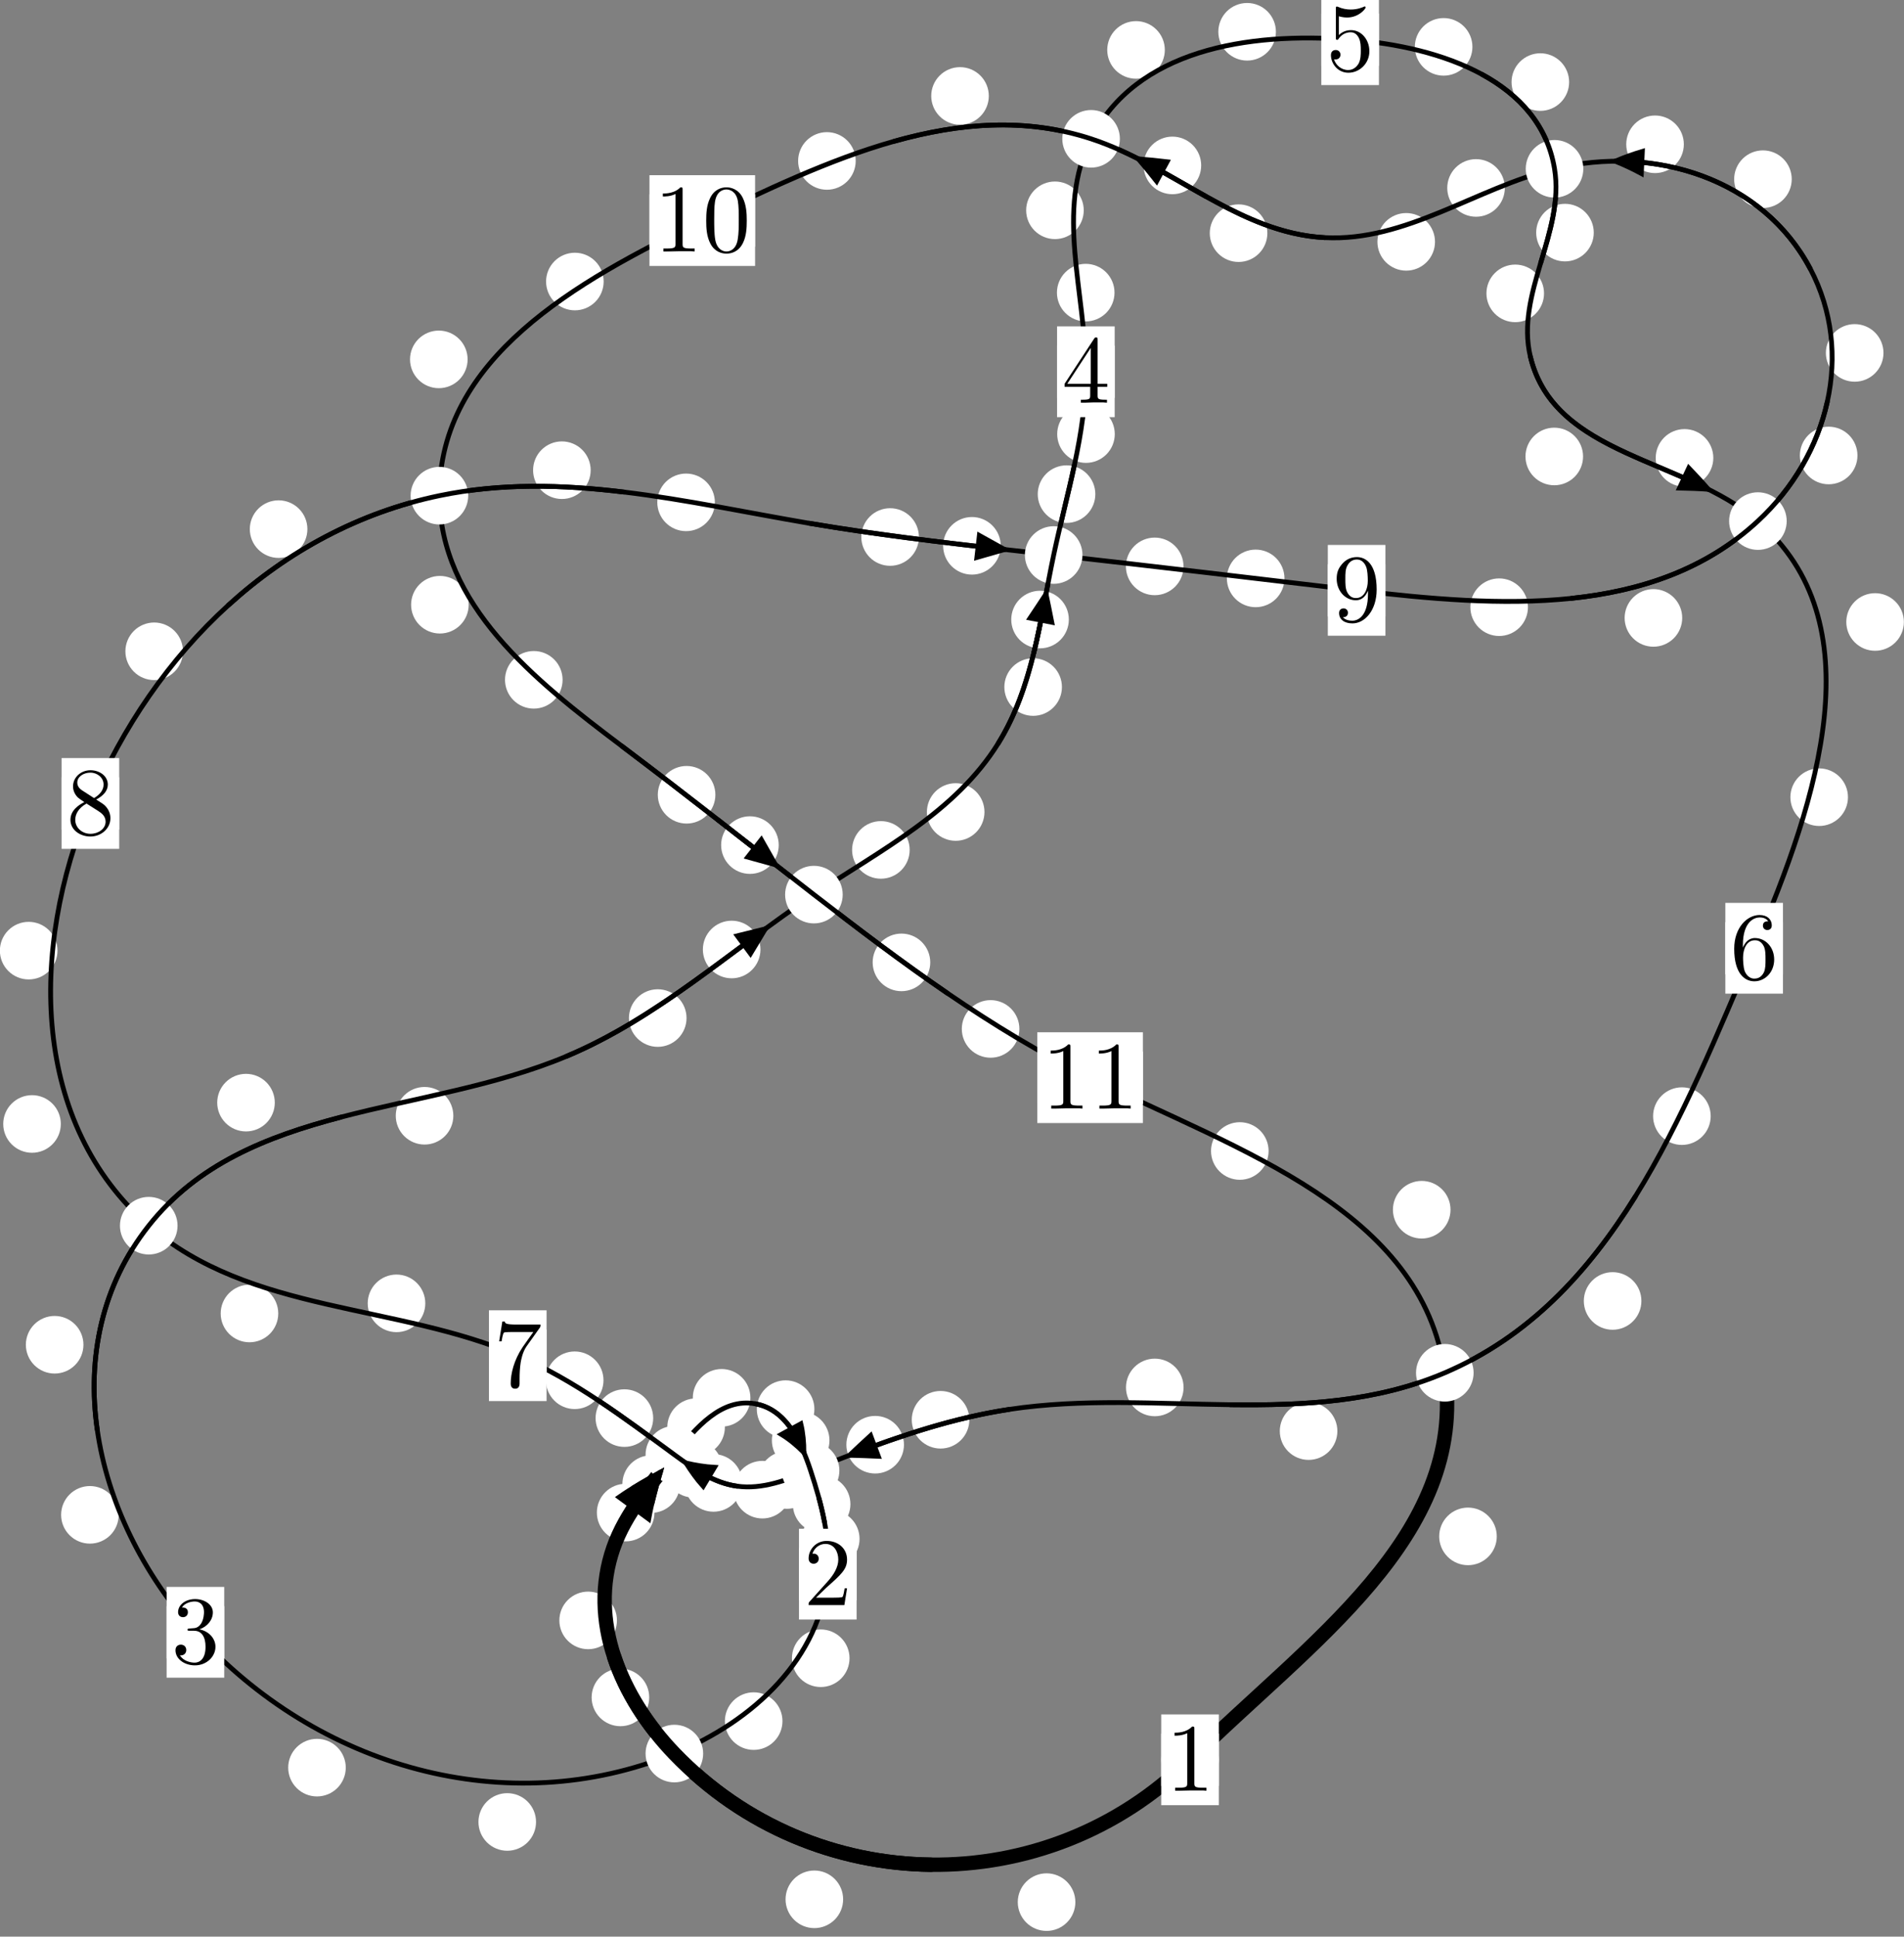 <?xml version="1.0"?>
<!-- Created by MetaPost 1.999 on 2021.07.06:0006 -->
<svg version="1.1" xmlns="http://www.w3.org/2000/svg" xmlns:xlink="http://www.w3.org/1999/xlink" width="197.639" height="200.999" viewBox="0 0 197.639 200.999">
<rect x="0" y="0" width="197.639" height="200.999" fill="#808080" stroke="none"/>
<!-- Original BoundingBox: -70.011902 -18.407211 127.626892 182.591766 -->
  <defs>
    <g transform="scale(0.01,0.01)" id="GLYPHcmr10_48">
      <path style="fill-rule: evenodd;" d="M460 -320C460 -400,455 -480,420 -554C374 -650,292 -666,250 -666C190 -666,117 -640,76 -547C44 -478,39 -400,39 -320C39 -245,43 -155,84 -79C127 2,200 22,249 22C303 22,379 1,423 -94C455 -163,460 -241,460 -320M249 -0C210 -0,151 -25,133 -121C122 -181,122 -273,122 -332C122 -396,122 -462,130 -516C149 -635,224 -644,249 -644C282 -644,348 -626,367 -527C377 -471,377 -395,377 -332C377 -257,377 -189,366 -125C351 -30,294 -0,249 -0"></path>
    </g>
    <g transform="scale(0.01,0.01)" id="GLYPHcmr10_49">
      <path style="fill-rule: evenodd;" d="M294 -640C294 -664,294 -666,271 -666C209 -602,121 -602,89 -602L89 -571C109 -571,168 -571,220 -597L220 -79C220 -43,217 -31,127 -31L95 -31L95 -0L257 -0L130 -3L217 -3L257 -3L297 -3L384 -3L419 -0L419 -31L387 -31C297 -31,294 -42,294 -79"></path>
    </g>
    <g transform="scale(0.01,0.01)" id="GLYPHcmr10_50">
      <path style="fill-rule: evenodd;" d="M127 -77L233 -180C389 -318,449 -372,449 -472C449 -586,359 -666,237 -666C124 -666,50 -574,50 -485C50 -429,100 -429,103 -429C120 -429,155 -441,155 -482C155 -508,137 -534,102 -534C94 -534,92 -534,89 -533C112 -598,166 -635,224 -635C315 -635,358 -554,358 -472C358 -392,308 -313,253 -251L61 -37C50 -26,50 -24,50 -0L421 -0L449 -174L424 -174C419 -144,412 -100,402 -85C395 -77,329 -77,307 -77"></path>
    </g>
    <g transform="scale(0.01,0.01)" id="GLYPHcmr10_51">
      <path style="fill-rule: evenodd;" d="M290 -352C372 -379,430 -449,430 -528C430 -610,342 -666,246 -666C145 -666,69 -606,69 -530C69 -497,91 -478,120 -478C151 -478,171 -500,171 -529C171 -579,124 -579,109 -579C140 -628,206 -641,242 -641C283 -641,338 -619,338 -529C338 -517,336 -459,310 -415C280 -367,246 -364,221 -363C213 -362,189 -360,182 -360C174 -359,167 -358,167 -348C167 -337,174 -337,191 -337L235 -337C317 -337,354 -269,354 -171C354 -35,285 -6,241 -6C198 -6,123 -23,88 -82C123 -77,154 -99,154 -137C154 -173,127 -193,98 -193C74 -193,42 -179,42 -135C42 -44,135 22,244 22C366 22,457 -69,457 -171C457 -253,394 -331,290 -352"></path>
    </g>
    <g transform="scale(0.01,0.01)" id="GLYPHcmr10_52">
      <path style="fill-rule: evenodd;" d="M294 -165L294 -78C294 -42,292 -31,218 -31L197 -31L197 -0L332 -0L238 -3L290 -3L332 -3L374 -3L427 -3L468 -0L468 -31L447 -31C373 -31,371 -42,371 -78L371 -165L471 -165L471 -196L371 -196L371 -651C371 -671,371 -677,355 -677C346 -677,343 -677,335 -665L28 -196L28 -165M300 -196L56 -196L300 -569"></path>
    </g>
    <g transform="scale(0.01,0.01)" id="GLYPHcmr10_53">
      <path style="fill-rule: evenodd;" d="M449 -201C449 -320,367 -420,259 -420C211 -420,168 -404,132 -369L132 -564C152 -558,185 -551,217 -551C340 -551,410 -642,410 -655C410 -661,407 -666,400 -666C399 -666,397 -666,392 -663C372 -654,323 -634,256 -634C216 -634,170 -641,123 -662C115 -665,113 -665,111 -665C101 -665,101 -657,101 -641L101 -345C101 -327,101 -319,115 -319C122 -319,124 -322,128 -328C139 -344,176 -398,257 -398C309 -398,334 -352,342 -334C358 -297,360 -258,360 -208C360 -173,360 -113,336 -71C312 -32,275 -6,229 -6C156 -6,99 -59,82 -118C85 -117,88 -116,99 -116C132 -116,149 -141,149 -165C149 -189,132 -214,99 -214C85 -214,50 -207,50 -161C50 -75,119 22,231 22C347 22,449 -74,449 -201"></path>
    </g>
    <g transform="scale(0.01,0.01)" id="GLYPHcmr10_54">
      <path style="fill-rule: evenodd;" d="M132 -328L132 -352C132 -605,256 -641,307 -641C331 -641,373 -635,395 -601C380 -601,340 -601,340 -556C340 -525,364 -510,386 -510C402 -510,432 -519,432 -558C432 -618,388 -666,305 -666C177 -666,42 -537,42 -316C42 -49,158 22,251 22C362 22,457 -72,457 -204C457 -331,368 -427,257 -427C189 -427,152 -376,132 -328M251 -6C188 -6,158 -66,152 -81C134 -128,134 -208,134 -226C134 -304,166 -404,256 -404C272 -404,318 -404,349 -342C367 -305,367 -254,367 -205C367 -157,367 -107,350 -71C320 -11,274 -6,251 -6"></path>
    </g>
    <g transform="scale(0.01,0.01)" id="GLYPHcmr10_55">
      <path style="fill-rule: evenodd;" d="M476 -609C485 -621,485 -623,485 -644L242 -644C120 -644,118 -657,114 -676L89 -676L56 -470L81 -470C84 -486,93 -549,106 -561C113 -567,191 -567,204 -567L411 -567C400 -551,321 -442,299 -409C209 -274,176 -135,176 -33C176 -23,176 22,222 22C268 22,268 -23,268 -33L268 -84C268 -139,271 -194,279 -248C283 -271,297 -357,341 -419"></path>
    </g>
    <g transform="scale(0.01,0.01)" id="GLYPHcmr10_56">
      <path style="fill-rule: evenodd;" d="M163 -457C117 -487,113 -521,113 -538C113 -599,178 -641,249 -641C322 -641,386 -589,386 -517C386 -460,347 -412,287 -377M309 -362C381 -399,430 -451,430 -517C430 -609,341 -666,250 -666C150 -666,69 -592,69 -499C69 -481,71 -436,113 -389C124 -377,161 -352,186 -335C128 -306,42 -250,42 -151C42 -45,144 22,249 22C362 22,457 -61,457 -168C457 -204,446 -249,408 -291C389 -312,373 -322,309 -362M209 -320L332 -242C360 -223,407 -193,407 -132C407 -58,332 -6,250 -6C164 -6,92 -68,92 -151C92 -209,124 -273,209 -320"></path>
    </g>
    <g transform="scale(0.01,0.01)" id="GLYPHcmr10_57">
      <path style="fill-rule: evenodd;" d="M367 -318L367 -286C367 -52,263 -6,205 -6C188 -6,134 -8,107 -42C151 -42,159 -71,159 -88C159 -119,135 -134,113 -134C97 -134,67 -125,67 -86C67 -19,121 22,206 22C335 22,457 -114,457 -329C457 -598,342 -666,253 -666C198 -666,149 -648,106 -603C65 -558,42 -516,42 -441C42 -316,130 -218,242 -218C303 -218,344 -260,367 -318M243 -241C227 -241,181 -241,150 -304C132 -341,132 -391,132 -440C132 -494,132 -541,153 -578C180 -628,218 -641,253 -641C299 -641,332 -607,349 -562C361 -530,365 -467,365 -421C365 -338,331 -241,243 -241"></path>
    </g>
  </defs>
  <path d="M111.625 197.418C111.625 196.626,111.31 195.866,110.749 195.305C110.189 194.745,109.429 194.43,108.636 194.43C107.843 194.43,107.083 194.745,106.523 195.305C105.962 195.866,105.647 196.626,105.647 197.418C105.647 198.211,105.962 198.971,106.523 199.532C107.083 200.092,107.843 200.407,108.636 200.407C109.429 200.407,110.189 200.092,110.749 199.532C111.31 198.971,111.625 198.211,111.625 197.418Z" style="fill: rgb(100%,100%,100%);stroke: none;"></path>
  <path d="M126.516 182.646C126.516 181.853,126.201 181.093,125.64 180.532C125.08 179.972,124.32 179.657,123.527 179.657C122.734 179.657,121.974 179.972,121.414 180.532C120.853 181.093,120.538 181.853,120.538 182.646C120.538 183.438,120.853 184.199,121.414 184.759C121.974 185.32,122.734 185.635,123.527 185.635C124.32 185.635,125.08 185.32,125.64 184.759C126.201 184.199,126.516 183.438,126.516 182.646Z" style="fill: rgb(100%,100%,100%);stroke: none;"></path>
  <path d="M67.39 176.172C67.39 175.379,67.075 174.619,66.515 174.058C65.955 173.498,65.194 173.183,64.402 173.183C63.609 173.183,62.849 173.498,62.288 174.058C61.728 174.619,61.413 175.379,61.413 176.172C61.413 176.964,61.728 177.724,62.288 178.285C62.849 178.845,63.609 179.16,64.402 179.16C65.194 179.16,65.955 178.845,66.515 178.285C67.075 177.724,67.39 176.964,67.39 176.172Z" style="fill: rgb(100%,100%,100%);stroke: none;"></path>
  <path d="M87.519 197.128C87.519 196.335,87.204 195.575,86.644 195.014C86.083 194.454,85.323 194.139,84.53 194.139C83.738 194.139,82.977 194.454,82.417 195.014C81.857 195.575,81.542 196.335,81.542 197.128C81.542 197.92,81.857 198.68,82.417 199.241C82.977 199.801,83.738 200.116,84.53 200.116C85.323 200.116,86.083 199.801,86.644 199.241C87.204 198.68,87.519 197.92,87.519 197.128Z" style="fill: rgb(100%,100%,100%);stroke: none;"></path>
  <path d="M67.934 156.987C67.934 156.194,67.619 155.434,67.059 154.874C66.498 154.313,65.738 153.998,64.945 153.998C64.153 153.998,63.392 154.313,62.832 154.874C62.271 155.434,61.956 156.194,61.956 156.987C61.956 157.78,62.271 158.54,62.832 159.1C63.392 159.661,64.153 159.976,64.945 159.976C65.738 159.976,66.498 159.661,67.059 159.1C67.619 158.54,67.934 157.78,67.934 156.987Z" style="fill: rgb(100%,100%,100%);stroke: none;"></path>
  <path d="M64.04 168.179C64.04 167.386,63.725 166.626,63.165 166.066C62.604 165.505,61.844 165.19,61.051 165.19C60.259 165.19,59.498 165.505,58.938 166.066C58.377 166.626,58.063 167.386,58.063 168.179C58.063 168.972,58.377 169.732,58.938 170.292C59.498 170.853,60.259 171.168,61.051 171.168C61.844 171.168,62.604 170.853,63.165 170.292C63.725 169.732,64.04 168.972,64.04 168.179Z" style="fill: rgb(100%,100%,100%);stroke: none;"></path>
  <path d="M75.244 148.126C75.244 147.333,74.929 146.573,74.369 146.012C73.808 145.452,73.048 145.137,72.255 145.137C71.463 145.137,70.703 145.452,70.142 146.012C69.582 146.573,69.267 147.333,69.267 148.126C69.267 148.918,69.582 149.678,70.142 150.239C70.703 150.799,71.463 151.114,72.255 151.114C73.048 151.114,73.808 150.799,74.369 150.239C74.929 149.678,75.244 148.918,75.244 148.126Z" style="fill: rgb(100%,100%,100%);stroke: none;"></path>
  <path d="M70.582 154.032C70.582 153.24,70.267 152.48,69.707 151.919C69.146 151.359,68.386 151.044,67.593 151.044C66.801 151.044,66.041 151.359,65.48 151.919C64.92 152.48,64.605 153.24,64.605 154.032C64.605 154.825,64.92 155.585,65.48 156.146C66.041 156.706,66.801 157.021,67.593 157.021C68.386 157.021,69.146 156.706,69.707 156.146C70.267 155.585,70.582 154.825,70.582 154.032Z" style="fill: rgb(100%,100%,100%);stroke: none;"></path>
  <path d="M84.535 146.252C84.535 145.46,84.22 144.7,83.66 144.139C83.099 143.579,82.339 143.264,81.547 143.264C80.754 143.264,79.994 143.579,79.433 144.139C78.873 144.7,78.558 145.46,78.558 146.252C78.558 147.045,78.873 147.805,79.433 148.366C79.994 148.926,80.754 149.241,81.547 149.241C82.339 149.241,83.099 148.926,83.66 148.366C84.22 147.805,84.535 147.045,84.535 146.252Z" style="fill: rgb(100%,100%,100%);stroke: none;"></path>
  <path d="M77.892 145.078C77.892 144.285,77.577 143.525,77.017 142.965C76.456 142.404,75.696 142.089,74.904 142.089C74.111 142.089,73.351 142.404,72.79 142.965C72.23 143.525,71.915 144.285,71.915 145.078C71.915 145.871,72.23 146.631,72.79 147.191C73.351 147.752,74.111 148.067,74.904 148.067C75.696 148.067,76.456 147.752,77.017 147.191C77.577 146.631,77.892 145.871,77.892 145.078Z" style="fill: rgb(100%,100%,100%);stroke: none;"></path>
  <path d="M88.275 156.112C88.275 155.319,87.96 154.559,87.399 153.999C86.839 153.438,86.078 153.123,85.286 153.123C84.493 153.123,83.733 153.438,83.172 153.999C82.612 154.559,82.297 155.319,82.297 156.112C82.297 156.905,82.612 157.665,83.172 158.225C83.733 158.786,84.493 159.101,85.286 159.101C86.078 159.101,86.839 158.786,87.399 158.225C87.96 157.665,88.275 156.905,88.275 156.112Z" style="fill: rgb(100%,100%,100%);stroke: none;"></path>
  <path d="M86.1 149.495C86.1 148.702,85.785 147.942,85.225 147.381C84.664 146.821,83.904 146.506,83.111 146.506C82.319 146.506,81.559 146.821,80.998 147.381C80.438 147.942,80.123 148.702,80.123 149.495C80.123 150.287,80.438 151.048,80.998 151.608C81.559 152.169,82.319 152.483,83.111 152.483C83.904 152.483,84.664 152.169,85.225 151.608C85.785 151.048,86.1 150.287,86.1 149.495Z" style="fill: rgb(100%,100%,100%);stroke: none;"></path>
  <path d="M88.183 172.107C88.183 171.314,87.868 170.554,87.307 169.993C86.747 169.433,85.987 169.118,85.194 169.118C84.401 169.118,83.641 169.433,83.081 169.993C82.52 170.554,82.205 171.314,82.205 172.107C82.205 172.899,82.52 173.659,83.081 174.22C83.641 174.78,84.401 175.095,85.194 175.095C85.987 175.095,86.747 174.78,87.307 174.22C87.868 173.659,88.183 172.899,88.183 172.107Z" style="fill: rgb(100%,100%,100%);stroke: none;"></path>
  <path d="M89.223 159.717C89.223 158.925,88.908 158.164,88.347 157.604C87.787 157.043,87.027 156.729,86.234 156.729C85.441 156.729,84.681 157.043,84.121 157.604C83.56 158.164,83.245 158.925,83.245 159.717C83.245 160.51,83.56 161.27,84.121 161.831C84.681 162.391,85.441 162.706,86.234 162.706C87.027 162.706,87.787 162.391,88.347 161.831C88.908 161.27,89.223 160.51,89.223 159.717Z" style="fill: rgb(100%,100%,100%);stroke: none;"></path>
  <path d="M55.642 189.099C55.642 188.306,55.327 187.546,54.766 186.985C54.206 186.425,53.446 186.11,52.653 186.11C51.86 186.11,51.1 186.425,50.54 186.985C49.979 187.546,49.664 188.306,49.664 189.099C49.664 189.891,49.979 190.651,50.54 191.212C51.1 191.772,51.86 192.087,52.653 192.087C53.446 192.087,54.206 191.772,54.766 191.212C55.327 190.651,55.642 189.891,55.642 189.099Z" style="fill: rgb(100%,100%,100%);stroke: none;"></path>
  <path d="M81.222 178.631C81.222 177.838,80.907 177.078,80.347 176.517C79.787 175.957,79.026 175.642,78.234 175.642C77.441 175.642,76.681 175.957,76.12 176.517C75.56 177.078,75.245 177.838,75.245 178.631C75.245 179.423,75.56 180.184,76.12 180.744C76.681 181.304,77.441 181.619,78.234 181.619C79.026 181.619,79.787 181.304,80.347 180.744C80.907 180.184,81.222 179.423,81.222 178.631Z" style="fill: rgb(100%,100%,100%);stroke: none;"></path>
  <path d="M12.322 157.222C12.322 156.43,12.007 155.669,11.447 155.109C10.886 154.549,10.126 154.234,9.333 154.234C8.541 154.234,7.78 154.549,7.22 155.109C6.659 155.669,6.344 156.43,6.344 157.222C6.344 158.015,6.659 158.775,7.22 159.336C7.78 159.896,8.541 160.211,9.333 160.211C10.126 160.211,10.886 159.896,11.447 159.336C12.007 158.775,12.322 158.015,12.322 157.222Z" style="fill: rgb(100%,100%,100%);stroke: none;"></path>
  <path d="M35.892 183.461C35.892 182.668,35.577 181.908,35.017 181.348C34.457 180.787,33.696 180.472,32.904 180.472C32.111 180.472,31.351 180.787,30.79 181.348C30.23 181.908,29.915 182.668,29.915 183.461C29.915 184.254,30.23 185.014,30.79 185.574C31.351 186.135,32.111 186.45,32.904 186.45C33.696 186.45,34.457 186.135,35.017 185.574C35.577 185.014,35.892 184.254,35.892 183.461Z" style="fill: rgb(100%,100%,100%);stroke: none;"></path>
  <path d="M28.524 114.442C28.524 113.649,28.209 112.889,27.649 112.328C27.089 111.768,26.328 111.453,25.536 111.453C24.743 111.453,23.983 111.768,23.422 112.328C22.862 112.889,22.547 113.649,22.547 114.442C22.547 115.234,22.862 115.994,23.422 116.555C23.983 117.115,24.743 117.43,25.536 117.43C26.328 117.43,27.089 117.115,27.649 116.555C28.209 115.994,28.524 115.234,28.524 114.442Z" style="fill: rgb(100%,100%,100%);stroke: none;"></path>
  <path d="M8.661 139.57C8.661 138.777,8.347 138.017,7.786 137.457C7.226 136.896,6.465 136.581,5.673 136.581C4.88 136.581,4.12 136.896,3.559 137.457C2.999 138.017,2.684 138.777,2.684 139.57C2.684 140.363,2.999 141.123,3.559 141.683C4.12 142.244,4.88 142.559,5.673 142.559C6.465 142.559,7.226 142.244,7.786 141.683C8.347 141.123,8.661 140.363,8.661 139.57Z" style="fill: rgb(100%,100%,100%);stroke: none;"></path>
  <path d="M71.264 105.663C71.264 104.87,70.949 104.11,70.388 103.549C69.828 102.989,69.068 102.674,68.275 102.674C67.482 102.674,66.722 102.989,66.162 103.549C65.601 104.11,65.286 104.87,65.286 105.663C65.286 106.455,65.601 107.215,66.162 107.776C66.722 108.336,67.482 108.651,68.275 108.651C69.068 108.651,69.828 108.336,70.388 107.776C70.949 107.215,71.264 106.455,71.264 105.663Z" style="fill: rgb(100%,100%,100%);stroke: none;"></path>
  <path d="M47.058 115.804C47.058 115.011,46.743 114.251,46.183 113.69C45.622 113.13,44.862 112.815,44.07 112.815C43.277 112.815,42.517 113.13,41.956 113.69C41.396 114.251,41.081 115.011,41.081 115.804C41.081 116.596,41.396 117.356,41.956 117.917C42.517 118.477,43.277 118.792,44.07 118.792C44.862 118.792,45.622 118.477,46.183 117.917C46.743 117.356,47.058 116.596,47.058 115.804Z" style="fill: rgb(100%,100%,100%);stroke: none;"></path>
  <path d="M94.426 88.211C94.426 87.419,94.111 86.659,93.551 86.098C92.99 85.538,92.23 85.223,91.437 85.223C90.645 85.223,89.885 85.538,89.324 86.098C88.764 86.659,88.449 87.419,88.449 88.211C88.449 89.004,88.764 89.764,89.324 90.325C89.885 90.885,90.645 91.2,91.437 91.2C92.23 91.2,92.99 90.885,93.551 90.325C94.111 89.764,94.426 89.004,94.426 88.211Z" style="fill: rgb(100%,100%,100%);stroke: none;"></path>
  <path d="M78.937 98.547C78.937 97.754,78.622 96.994,78.061 96.434C77.501 95.873,76.741 95.558,75.948 95.558C75.155 95.558,74.395 95.873,73.835 96.434C73.274 96.994,72.959 97.754,72.959 98.547C72.959 99.34,73.274 100.1,73.835 100.66C74.395 101.221,75.155 101.536,75.948 101.536C76.741 101.536,77.501 101.221,78.061 100.66C78.622 100.1,78.937 99.34,78.937 98.547Z" style="fill: rgb(100%,100%,100%);stroke: none;"></path>
  <path d="M110.23 71.307C110.23 70.514,109.915 69.754,109.355 69.194C108.794 68.633,108.034 68.318,107.242 68.318C106.449 68.318,105.689 68.633,105.128 69.194C104.568 69.754,104.253 70.514,104.253 71.307C104.253 72.1,104.568 72.86,105.128 73.42C105.689 73.981,106.449 74.296,107.242 74.296C108.034 74.296,108.794 73.981,109.355 73.42C109.915 72.86,110.23 72.1,110.23 71.307Z" style="fill: rgb(100%,100%,100%);stroke: none;"></path>
  <path d="M102.191 84.277C102.191 83.484,101.876 82.724,101.315 82.163C100.755 81.603,99.995 81.288,99.202 81.288C98.409 81.288,97.649 81.603,97.089 82.163C96.528 82.724,96.213 83.484,96.213 84.277C96.213 85.069,96.528 85.83,97.089 86.39C97.649 86.951,98.409 87.266,99.202 87.266C99.995 87.266,100.755 86.951,101.315 86.39C101.876 85.83,102.191 85.069,102.191 84.277Z" style="fill: rgb(100%,100%,100%);stroke: none;"></path>
  <path d="M113.698 51.287C113.698 50.494,113.383 49.734,112.822 49.173C112.262 48.613,111.502 48.298,110.709 48.298C109.916 48.298,109.156 48.613,108.596 49.173C108.035 49.734,107.72 50.494,107.72 51.287C107.72 52.079,108.035 52.84,108.596 53.4C109.156 53.961,109.916 54.275,110.709 54.275C111.502 54.275,112.262 53.961,112.822 53.4C113.383 52.84,113.698 52.079,113.698 51.287Z" style="fill: rgb(100%,100%,100%);stroke: none;"></path>
  <path d="M110.947 64.301C110.947 63.509,110.632 62.748,110.072 62.188C109.511 61.627,108.751 61.313,107.958 61.313C107.166 61.313,106.405 61.627,105.845 62.188C105.284 62.748,104.97 63.509,104.97 64.301C104.97 65.094,105.284 65.854,105.845 66.415C106.405 66.975,107.166 67.29,107.958 67.29C108.751 67.29,109.511 66.975,110.072 66.415C110.632 65.854,110.947 65.094,110.947 64.301Z" style="fill: rgb(100%,100%,100%);stroke: none;"></path>
  <path d="M115.689 30.371C115.689 29.579,115.374 28.819,114.814 28.258C114.253 27.698,113.493 27.383,112.7 27.383C111.908 27.383,111.148 27.698,110.587 28.258C110.027 28.819,109.712 29.579,109.712 30.371C109.712 31.164,110.027 31.924,110.587 32.485C111.148 33.045,111.908 33.36,112.7 33.36C113.493 33.36,114.253 33.045,114.814 32.485C115.374 31.924,115.689 31.164,115.689 30.371Z" style="fill: rgb(100%,100%,100%);stroke: none;"></path>
  <path d="M115.716 45.054C115.716 44.261,115.401 43.501,114.841 42.94C114.28 42.38,113.52 42.065,112.727 42.065C111.935 42.065,111.174 42.38,110.614 42.94C110.053 43.501,109.739 44.261,109.739 45.054C109.739 45.846,110.053 46.607,110.614 47.167C111.174 47.727,111.935 48.042,112.727 48.042C113.52 48.042,114.28 47.727,114.841 47.167C115.401 46.607,115.716 45.846,115.716 45.054Z" style="fill: rgb(100%,100%,100%);stroke: none;"></path>
  <path d="M120.911 5.181C120.911 4.389,120.597 3.628,120.036 3.068C119.476 2.507,118.715 2.192,117.923 2.192C117.13 2.192,116.37 2.507,115.809 3.068C115.249 3.628,114.934 4.389,114.934 5.181C114.934 5.974,115.249 6.734,115.809 7.295C116.37 7.855,117.13 8.17,117.923 8.17C118.715 8.17,119.476 7.855,120.036 7.295C120.597 6.734,120.911 5.974,120.911 5.181Z" style="fill: rgb(100%,100%,100%);stroke: none;"></path>
  <path d="M112.495 21.827C112.495 21.035,112.181 20.275,111.62 19.714C111.06 19.154,110.299 18.839,109.507 18.839C108.714 18.839,107.954 19.154,107.393 19.714C106.833 20.275,106.518 21.035,106.518 21.827C106.518 22.62,106.833 23.38,107.393 23.941C107.954 24.501,108.714 24.816,109.507 24.816C110.299 24.816,111.06 24.501,111.62 23.941C112.181 23.38,112.495 22.62,112.495 21.827Z" style="fill: rgb(100%,100%,100%);stroke: none;"></path>
  <path d="M152.84 4.863C152.84 4.071,152.525 3.311,151.965 2.75C151.404 2.19,150.644 1.875,149.851 1.875C149.059 1.875,148.298 2.19,147.738 2.75C147.177 3.311,146.863 4.071,146.863 4.863C146.863 5.656,147.177 6.416,147.738 6.977C148.298 7.537,149.059 7.852,149.851 7.852C150.644 7.852,151.404 7.537,151.965 6.977C152.525 6.416,152.84 5.656,152.84 4.863Z" style="fill: rgb(100%,100%,100%);stroke: none;"></path>
  <path d="M132.442 3.298C132.442 2.505,132.127 1.745,131.567 1.185C131.006 0.624,130.246 0.309,129.453 0.309C128.661 0.309,127.901 0.624,127.34 1.185C126.78 1.745,126.465 2.505,126.465 3.298C126.465 4.091,126.78 4.851,127.34 5.411C127.901 5.972,128.661 6.287,129.453 6.287C130.246 6.287,131.006 5.972,131.567 5.411C132.127 4.851,132.442 4.091,132.442 3.298Z" style="fill: rgb(100%,100%,100%);stroke: none;"></path>
  <path d="M165.436 24.143C165.436 23.35,165.121 22.59,164.561 22.029C164 21.469,163.24 21.154,162.448 21.154C161.655 21.154,160.895 21.469,160.334 22.029C159.774 22.59,159.459 23.35,159.459 24.143C159.459 24.935,159.774 25.695,160.334 26.256C160.895 26.816,161.655 27.131,162.448 27.131C163.24 27.131,164 26.816,164.561 26.256C165.121 25.695,165.436 24.935,165.436 24.143Z" style="fill: rgb(100%,100%,100%);stroke: none;"></path>
  <path d="M162.879 8.518C162.879 7.725,162.564 6.965,162.004 6.405C161.443 5.844,160.683 5.529,159.891 5.529C159.098 5.529,158.338 5.844,157.777 6.405C157.217 6.965,156.902 7.725,156.902 8.518C156.902 9.311,157.217 10.071,157.777 10.631C158.338 11.192,159.098 11.507,159.891 11.507C160.683 11.507,161.443 11.192,162.004 10.631C162.564 10.071,162.879 9.311,162.879 8.518Z" style="fill: rgb(100%,100%,100%);stroke: none;"></path>
  <path d="M164.325 47.376C164.325 46.584,164.01 45.823,163.45 45.263C162.889 44.702,162.129 44.388,161.337 44.388C160.544 44.388,159.784 44.702,159.223 45.263C158.663 45.823,158.348 46.584,158.348 47.376C158.348 48.169,158.663 48.929,159.223 49.49C159.784 50.05,160.544 50.365,161.337 50.365C162.129 50.365,162.889 50.05,163.45 49.49C164.01 48.929,164.325 48.169,164.325 47.376Z" style="fill: rgb(100%,100%,100%);stroke: none;"></path>
  <path d="M160.273 30.449C160.273 29.656,159.958 28.896,159.397 28.336C158.837 27.775,158.077 27.46,157.284 27.46C156.491 27.46,155.731 27.775,155.171 28.336C154.61 28.896,154.295 29.656,154.295 30.449C154.295 31.242,154.61 32.002,155.171 32.562C155.731 33.123,156.491 33.438,157.284 33.438C158.077 33.438,158.837 33.123,159.397 32.562C159.958 32.002,160.273 31.242,160.273 30.449Z" style="fill: rgb(100%,100%,100%);stroke: none;"></path>
  <path d="M197.627 64.554C197.627 63.762,197.312 63.001,196.751 62.441C196.191 61.88,195.431 61.566,194.638 61.566C193.845 61.566,193.085 61.88,192.525 62.441C191.964 63.001,191.649 63.762,191.649 64.554C191.649 65.347,191.964 66.107,192.525 66.668C193.085 67.228,193.845 67.543,194.638 67.543C195.431 67.543,196.191 67.228,196.751 66.668C197.312 66.107,197.627 65.347,197.627 64.554Z" style="fill: rgb(100%,100%,100%);stroke: none;"></path>
  <path d="M177.845 47.523C177.845 46.731,177.53 45.971,176.969 45.41C176.409 44.85,175.649 44.535,174.856 44.535C174.063 44.535,173.303 44.85,172.743 45.41C172.182 45.971,171.867 46.731,171.867 47.523C171.867 48.316,172.182 49.076,172.743 49.637C173.303 50.197,174.063 50.512,174.856 50.512C175.649 50.512,176.409 50.197,176.969 49.637C177.53 49.076,177.845 48.316,177.845 47.523Z" style="fill: rgb(100%,100%,100%);stroke: none;"></path>
  <path d="M177.573 115.841C177.573 115.048,177.258 114.288,176.697 113.728C176.137 113.167,175.377 112.852,174.584 112.852C173.791 112.852,173.031 113.167,172.471 113.728C171.91 114.288,171.595 115.048,171.595 115.841C171.595 116.634,171.91 117.394,172.471 117.954C173.031 118.515,173.791 118.83,174.584 118.83C175.377 118.83,176.137 118.515,176.697 117.954C177.258 117.394,177.573 116.634,177.573 115.841Z" style="fill: rgb(100%,100%,100%);stroke: none;"></path>
  <path d="M191.823 82.739C191.823 81.946,191.508 81.186,190.948 80.626C190.387 80.065,189.627 79.75,188.835 79.75C188.042 79.75,187.282 80.065,186.721 80.626C186.161 81.186,185.846 81.946,185.846 82.739C185.846 83.532,186.161 84.292,186.721 84.852C187.282 85.413,188.042 85.728,188.835 85.728C189.627 85.728,190.387 85.413,190.948 84.852C191.508 84.292,191.823 83.532,191.823 82.739Z" style="fill: rgb(100%,100%,100%);stroke: none;"></path>
  <path d="M138.822 148.532C138.822 147.74,138.507 146.979,137.947 146.419C137.386 145.859,136.626 145.544,135.834 145.544C135.041 145.544,134.281 145.859,133.72 146.419C133.16 146.979,132.845 147.74,132.845 148.532C132.845 149.325,133.16 150.085,133.72 150.646C134.281 151.206,135.041 151.521,135.834 151.521C136.626 151.521,137.386 151.206,137.947 150.646C138.507 150.085,138.822 149.325,138.822 148.532Z" style="fill: rgb(100%,100%,100%);stroke: none;"></path>
  <path d="M170.381 135.025C170.381 134.232,170.066 133.472,169.505 132.912C168.945 132.351,168.185 132.036,167.392 132.036C166.599 132.036,165.839 132.351,165.279 132.912C164.718 133.472,164.403 134.232,164.403 135.025C164.403 135.818,164.718 136.578,165.279 137.138C165.839 137.699,166.599 138.014,167.392 138.014C168.185 138.014,168.945 137.699,169.505 137.138C170.066 136.578,170.381 135.818,170.381 135.025Z" style="fill: rgb(100%,100%,100%);stroke: none;"></path>
  <path d="M100.62 147.355C100.62 146.563,100.305 145.802,99.745 145.242C99.184 144.681,98.424 144.367,97.632 144.367C96.839 144.367,96.079 144.681,95.518 145.242C94.958 145.802,94.643 146.563,94.643 147.355C94.643 148.148,94.958 148.908,95.518 149.469C96.079 150.029,96.839 150.344,97.632 150.344C98.424 150.344,99.184 150.029,99.745 149.469C100.305 148.908,100.62 148.148,100.62 147.355Z" style="fill: rgb(100%,100%,100%);stroke: none;"></path>
  <path d="M122.858 144C122.858 143.207,122.543 142.447,121.983 141.887C121.422 141.326,120.662 141.011,119.869 141.011C119.077 141.011,118.316 141.326,117.756 141.887C117.195 142.447,116.88 143.207,116.88 144C116.88 144.793,117.195 145.553,117.756 146.113C118.316 146.674,119.077 146.989,119.869 146.989C120.662 146.989,121.422 146.674,121.983 146.113C122.543 145.553,122.858 144.793,122.858 144Z" style="fill: rgb(100%,100%,100%);stroke: none;"></path>
  <path d="M84.672 153.607C84.672 152.814,84.357 152.054,83.796 151.494C83.236 150.933,82.476 150.618,81.683 150.618C80.89 150.618,80.13 150.933,79.57 151.494C79.009 152.054,78.694 152.814,78.694 153.607C78.694 154.4,79.009 155.16,79.57 155.72C80.13 156.281,80.89 156.596,81.683 156.596C82.476 156.596,83.236 156.281,83.796 155.72C84.357 155.16,84.672 154.4,84.672 153.607Z" style="fill: rgb(100%,100%,100%);stroke: none;"></path>
  <path d="M93.833 149.945C93.833 149.152,93.518 148.392,92.957 147.831C92.397 147.271,91.637 146.956,90.844 146.956C90.051 146.956,89.291 147.271,88.731 147.831C88.17 148.392,87.855 149.152,87.855 149.945C87.855 150.737,88.17 151.497,88.731 152.058C89.291 152.618,90.051 152.933,90.844 152.933C91.637 152.933,92.397 152.618,92.957 152.058C93.518 151.497,93.833 150.737,93.833 149.945Z" style="fill: rgb(100%,100%,100%);stroke: none;"></path>
  <path d="M77.05 153.911C77.05 153.118,76.735 152.358,76.175 151.797C75.614 151.237,74.854 150.922,74.061 150.922C73.269 150.922,72.509 151.237,71.948 151.797C71.388 152.358,71.073 153.118,71.073 153.911C71.073 154.703,71.388 155.464,71.948 156.024C72.509 156.585,73.269 156.899,74.061 156.899C74.854 156.899,75.614 156.585,76.175 156.024C76.735 155.464,77.05 154.703,77.05 153.911Z" style="fill: rgb(100%,100%,100%);stroke: none;"></path>
  <path d="M82.126 154.611C82.126 153.818,81.811 153.058,81.251 152.497C80.691 151.937,79.93 151.622,79.138 151.622C78.345 151.622,77.585 151.937,77.024 152.497C76.464 153.058,76.149 153.818,76.149 154.611C76.149 155.403,76.464 156.163,77.024 156.724C77.585 157.284,78.345 157.599,79.138 157.599C79.93 157.599,80.691 157.284,81.251 156.724C81.811 156.163,82.126 155.403,82.126 154.611Z" style="fill: rgb(100%,100%,100%);stroke: none;"></path>
  <path d="M67.802 147.182C67.802 146.389,67.487 145.629,66.926 145.069C66.366 144.508,65.606 144.193,64.813 144.193C64.02 144.193,63.26 144.508,62.7 145.069C62.139 145.629,61.824 146.389,61.824 147.182C61.824 147.975,62.139 148.735,62.7 149.295C63.26 149.856,64.02 150.171,64.813 150.171C65.606 150.171,66.366 149.856,66.926 149.295C67.487 148.735,67.802 147.975,67.802 147.182Z" style="fill: rgb(100%,100%,100%);stroke: none;"></path>
  <path d="M74.978 152.441C74.978 151.649,74.663 150.888,74.103 150.328C73.542 149.767,72.782 149.453,71.99 149.453C71.197 149.453,70.437 149.767,69.876 150.328C69.316 150.888,69.001 151.649,69.001 152.441C69.001 153.234,69.316 153.994,69.876 154.555C70.437 155.115,71.197 155.43,71.99 155.43C72.782 155.43,73.542 155.115,74.103 154.555C74.663 153.994,74.978 153.234,74.978 152.441Z" style="fill: rgb(100%,100%,100%);stroke: none;"></path>
  <path d="M44.146 135.273C44.146 134.48,43.831 133.72,43.27 133.159C42.71 132.599,41.95 132.284,41.157 132.284C40.364 132.284,39.604 132.599,39.044 133.159C38.483 133.72,38.168 134.48,38.168 135.273C38.168 136.065,38.483 136.826,39.044 137.386C39.604 137.947,40.364 138.261,41.157 138.261C41.95 138.261,42.71 137.947,43.27 137.386C43.831 136.826,44.146 136.065,44.146 135.273Z" style="fill: rgb(100%,100%,100%);stroke: none;"></path>
  <path d="M62.644 143.256C62.644 142.463,62.329 141.703,61.768 141.143C61.208 140.582,60.448 140.267,59.655 140.267C58.862 140.267,58.102 140.582,57.542 141.143C56.981 141.703,56.666 142.463,56.666 143.256C56.666 144.049,56.981 144.809,57.542 145.369C58.102 145.93,58.862 146.245,59.655 146.245C60.448 146.245,61.208 145.93,61.768 145.369C62.329 144.809,62.644 144.049,62.644 143.256Z" style="fill: rgb(100%,100%,100%);stroke: none;"></path>
  <path d="M6.313 116.655C6.313 115.862,5.998 115.102,5.438 114.542C4.877 113.981,4.117 113.666,3.324 113.666C2.532 113.666,1.771 113.981,1.211 114.542C0.65 115.102,0.336 115.862,0.336 116.655C0.336 117.448,0.65 118.208,1.211 118.768C1.771 119.329,2.532 119.644,3.324 119.644C4.117 119.644,4.877 119.329,5.438 118.768C5.998 118.208,6.313 117.448,6.313 116.655Z" style="fill: rgb(100%,100%,100%);stroke: none;"></path>
  <path d="M28.884 136.325C28.884 135.532,28.569 134.772,28.009 134.211C27.448 133.651,26.688 133.336,25.896 133.336C25.103 133.336,24.343 133.651,23.782 134.211C23.222 134.772,22.907 135.532,22.907 136.325C22.907 137.117,23.222 137.877,23.782 138.438C24.343 138.998,25.103 139.313,25.896 139.313C26.688 139.313,27.448 138.998,28.009 138.438C28.569 137.877,28.884 137.117,28.884 136.325Z" style="fill: rgb(100%,100%,100%);stroke: none;"></path>
  <path d="M18.994 67.598C18.994 66.805,18.679 66.045,18.118 65.484C17.558 64.924,16.798 64.609,16.005 64.609C15.212 64.609,14.452 64.924,13.892 65.484C13.331 66.045,13.016 66.805,13.016 67.598C13.016 68.39,13.331 69.151,13.892 69.711C14.452 70.272,15.212 70.586,16.005 70.586C16.798 70.586,17.558 70.272,18.118 69.711C18.679 69.151,18.994 68.39,18.994 67.598Z" style="fill: rgb(100%,100%,100%);stroke: none;"></path>
  <path d="M5.966 98.665C5.966 97.873,5.651 97.112,5.09 96.552C4.53 95.991,3.77 95.677,2.977 95.677C2.184 95.677,1.424 95.991,0.864 96.552C0.303 97.112,-0.012 97.873,-0.012 98.665C-0.012 99.458,0.303 100.218,0.864 100.779C1.424 101.339,2.184 101.654,2.977 101.654C3.77 101.654,4.53 101.339,5.09 100.779C5.651 100.218,5.966 99.458,5.966 98.665Z" style="fill: rgb(100%,100%,100%);stroke: none;"></path>
  <path d="M61.313 48.801C61.313 48.008,60.998 47.248,60.438 46.688C59.877 46.127,59.117 45.812,58.324 45.812C57.532 45.812,56.771 46.127,56.211 46.688C55.65 47.248,55.336 48.008,55.336 48.801C55.336 49.594,55.65 50.354,56.211 50.914C56.771 51.475,57.532 51.79,58.324 51.79C59.117 51.79,59.877 51.475,60.438 50.914C60.998 50.354,61.313 49.594,61.313 48.801Z" style="fill: rgb(100%,100%,100%);stroke: none;"></path>
  <path d="M31.908 54.917C31.908 54.124,31.593 53.364,31.033 52.804C30.472 52.243,29.712 51.928,28.919 51.928C28.127 51.928,27.367 52.243,26.806 52.804C26.246 53.364,25.931 54.124,25.931 54.917C25.931 55.71,26.246 56.47,26.806 57.03C27.367 57.591,28.127 57.906,28.919 57.906C29.712 57.906,30.472 57.591,31.033 57.03C31.593 56.47,31.908 55.71,31.908 54.917Z" style="fill: rgb(100%,100%,100%);stroke: none;"></path>
  <path d="M95.385 55.736C95.385 54.943,95.07 54.183,94.509 53.622C93.949 53.062,93.189 52.747,92.396 52.747C91.603 52.747,90.843 53.062,90.283 53.622C89.722 54.183,89.407 54.943,89.407 55.736C89.407 56.528,89.722 57.289,90.283 57.849C90.843 58.41,91.603 58.724,92.396 58.724C93.189 58.724,93.949 58.41,94.509 57.849C95.07 57.289,95.385 56.528,95.385 55.736Z" style="fill: rgb(100%,100%,100%);stroke: none;"></path>
  <path d="M74.205 52.138C74.205 51.346,73.89 50.586,73.33 50.025C72.769 49.465,72.009 49.15,71.216 49.15C70.424 49.15,69.664 49.465,69.103 50.025C68.543 50.586,68.228 51.346,68.228 52.138C68.228 52.931,68.543 53.691,69.103 54.252C69.664 54.812,70.424 55.127,71.216 55.127C72.009 55.127,72.769 54.812,73.33 54.252C73.89 53.691,74.205 52.931,74.205 52.138Z" style="fill: rgb(100%,100%,100%);stroke: none;"></path>
  <path d="M122.85 58.785C122.85 57.992,122.535 57.232,121.974 56.671C121.414 56.111,120.653 55.796,119.861 55.796C119.068 55.796,118.308 56.111,117.747 56.671C117.187 57.232,116.872 57.992,116.872 58.785C116.872 59.577,117.187 60.338,117.747 60.898C118.308 61.459,119.068 61.774,119.861 61.774C120.653 61.774,121.414 61.459,121.974 60.898C122.535 60.338,122.85 59.577,122.85 58.785Z" style="fill: rgb(100%,100%,100%);stroke: none;"></path>
  <path d="M103.878 56.649C103.878 55.856,103.563 55.096,103.003 54.536C102.442 53.975,101.682 53.66,100.889 53.66C100.097 53.66,99.337 53.975,98.776 54.536C98.216 55.096,97.901 55.856,97.901 56.649C97.901 57.442,98.216 58.202,98.776 58.762C99.337 59.323,100.097 59.638,100.889 59.638C101.682 59.638,102.442 59.323,103.003 58.762C103.563 58.202,103.878 57.442,103.878 56.649Z" style="fill: rgb(100%,100%,100%);stroke: none;"></path>
  <path d="M158.604 63.021C158.604 62.228,158.289 61.468,157.729 60.907C157.168 60.347,156.408 60.032,155.616 60.032C154.823 60.032,154.063 60.347,153.502 60.907C152.942 61.468,152.627 62.228,152.627 63.021C152.627 63.813,152.942 64.574,153.502 65.134C154.063 65.694,154.823 66.009,155.616 66.009C156.408 66.009,157.168 65.694,157.729 65.134C158.289 64.574,158.604 63.813,158.604 63.021Z" style="fill: rgb(100%,100%,100%);stroke: none;"></path>
  <path d="M133.329 60.031C133.329 59.238,133.014 58.478,132.454 57.917C131.893 57.357,131.133 57.042,130.34 57.042C129.548 57.042,128.787 57.357,128.227 57.917C127.666 58.478,127.351 59.238,127.351 60.031C127.351 60.823,127.666 61.584,128.227 62.144C128.787 62.705,129.548 63.02,130.34 63.02C131.133 63.02,131.893 62.705,132.454 62.144C133.014 61.584,133.329 60.823,133.329 60.031Z" style="fill: rgb(100%,100%,100%);stroke: none;"></path>
  <path d="M192.808 47.274C192.808 46.481,192.493 45.721,191.933 45.161C191.373 44.6,190.612 44.285,189.82 44.285C189.027 44.285,188.267 44.6,187.706 45.161C187.146 45.721,186.831 46.481,186.831 47.274C186.831 48.067,187.146 48.827,187.706 49.387C188.267 49.948,189.027 50.263,189.82 50.263C190.612 50.263,191.373 49.948,191.933 49.387C192.493 48.827,192.808 48.067,192.808 47.274Z" style="fill: rgb(100%,100%,100%);stroke: none;"></path>
  <path d="M174.617 64.133C174.617 63.34,174.302 62.58,173.742 62.02C173.181 61.459,172.421 61.144,171.628 61.144C170.836 61.144,170.075 61.459,169.515 62.02C168.955 62.58,168.64 63.34,168.64 64.133C168.64 64.926,168.955 65.686,169.515 66.246C170.075 66.807,170.836 67.122,171.628 67.122C172.421 67.122,173.181 66.807,173.742 66.246C174.302 65.686,174.617 64.926,174.617 64.133Z" style="fill: rgb(100%,100%,100%);stroke: none;"></path>
  <path d="M185.986 18.597C185.986 17.804,185.671 17.044,185.111 16.483C184.55 15.923,183.79 15.608,182.997 15.608C182.205 15.608,181.445 15.923,180.884 16.483C180.324 17.044,180.009 17.804,180.009 18.597C180.009 19.389,180.324 20.15,180.884 20.71C181.445 21.271,182.205 21.586,182.997 21.586C183.79 21.586,184.55 21.271,185.111 20.71C185.671 20.15,185.986 19.389,185.986 18.597Z" style="fill: rgb(100%,100%,100%);stroke: none;"></path>
  <path d="M195.509 36.629C195.509 35.836,195.194 35.076,194.633 34.515C194.073 33.955,193.313 33.64,192.52 33.64C191.727 33.64,190.967 33.955,190.407 34.515C189.846 35.076,189.531 35.836,189.531 36.629C189.531 37.421,189.846 38.181,190.407 38.742C190.967 39.302,191.727 39.617,192.52 39.617C193.313 39.617,194.073 39.302,194.633 38.742C195.194 38.181,195.509 37.421,195.509 36.629Z" style="fill: rgb(100%,100%,100%);stroke: none;"></path>
  <path d="M156.205 19.506C156.205 18.713,155.891 17.953,155.33 17.393C154.77 16.832,154.009 16.517,153.217 16.517C152.424 16.517,151.664 16.832,151.103 17.393C150.543 17.953,150.228 18.713,150.228 19.506C150.228 20.299,150.543 21.059,151.103 21.619C151.664 22.18,152.424 22.495,153.217 22.495C154.009 22.495,154.77 22.18,155.33 21.619C155.891 21.059,156.205 20.299,156.205 19.506Z" style="fill: rgb(100%,100%,100%);stroke: none;"></path>
  <path d="M174.785 14.977C174.785 14.184,174.47 13.424,173.909 12.863C173.349 12.303,172.589 11.988,171.796 11.988C171.003 11.988,170.243 12.303,169.683 12.863C169.122 13.424,168.807 14.184,168.807 14.977C168.807 15.769,169.122 16.529,169.683 17.09C170.243 17.65,171.003 17.965,171.796 17.965C172.589 17.965,173.349 17.65,173.909 17.09C174.47 16.529,174.785 15.769,174.785 14.977Z" style="fill: rgb(100%,100%,100%);stroke: none;"></path>
  <path d="M131.555 24.201C131.555 23.408,131.24 22.648,130.679 22.087C130.119 21.527,129.359 21.212,128.566 21.212C127.773 21.212,127.013 21.527,126.453 22.087C125.892 22.648,125.577 23.408,125.577 24.201C125.577 24.993,125.892 25.754,126.453 26.314C127.013 26.875,127.773 27.189,128.566 27.189C129.359 27.189,130.119 26.875,130.679 26.314C131.24 25.754,131.555 24.993,131.555 24.201Z" style="fill: rgb(100%,100%,100%);stroke: none;"></path>
  <path d="M148.956 25.1C148.956 24.308,148.641 23.548,148.081 22.987C147.52 22.427,146.76 22.112,145.967 22.112C145.175 22.112,144.415 22.427,143.854 22.987C143.294 23.548,142.979 24.308,142.979 25.1C142.979 25.893,143.294 26.653,143.854 27.214C144.415 27.774,145.175 28.089,145.967 28.089C146.76 28.089,147.52 27.774,148.081 27.214C148.641 26.653,148.956 25.893,148.956 25.1Z" style="fill: rgb(100%,100%,100%);stroke: none;"></path>
  <path d="M102.641 9.958C102.641 9.165,102.326 8.405,101.765 7.845C101.205 7.284,100.445 6.969,99.652 6.969C98.859 6.969,98.099 7.284,97.539 7.845C96.978 8.405,96.663 9.165,96.663 9.958C96.663 10.751,96.978 11.511,97.539 12.071C98.099 12.632,98.859 12.947,99.652 12.947C100.445 12.947,101.205 12.632,101.765 12.071C102.326 11.511,102.641 10.751,102.641 9.958Z" style="fill: rgb(100%,100%,100%);stroke: none;"></path>
  <path d="M124.685 17.169C124.685 16.376,124.37 15.616,123.81 15.055C123.249 14.495,122.489 14.18,121.696 14.18C120.904 14.18,120.143 14.495,119.583 15.055C119.022 15.616,118.707 16.376,118.707 17.169C118.707 17.961,119.022 18.722,119.583 19.282C120.143 19.843,120.904 20.157,121.696 20.157C122.489 20.157,123.249 19.843,123.81 19.282C124.37 18.722,124.685 17.961,124.685 17.169Z" style="fill: rgb(100%,100%,100%);stroke: none;"></path>
  <path d="M62.661 29.22C62.661 28.428,62.347 27.667,61.786 27.107C61.226 26.546,60.465 26.231,59.673 26.231C58.88 26.231,58.12 26.546,57.559 27.107C56.999 27.667,56.684 28.428,56.684 29.22C56.684 30.013,56.999 30.773,57.559 31.334C58.12 31.894,58.88 32.209,59.673 32.209C60.465 32.209,61.226 31.894,61.786 31.334C62.347 30.773,62.661 30.013,62.661 29.22Z" style="fill: rgb(100%,100%,100%);stroke: none;"></path>
  <path d="M88.824 16.704C88.824 15.911,88.509 15.151,87.949 14.591C87.388 14.03,86.628 13.715,85.835 13.715C85.043 13.715,84.283 14.03,83.722 14.591C83.162 15.151,82.847 15.911,82.847 16.704C82.847 17.497,83.162 18.257,83.722 18.817C84.283 19.378,85.043 19.693,85.835 19.693C86.628 19.693,87.388 19.378,87.949 18.817C88.509 18.257,88.824 17.497,88.824 16.704Z" style="fill: rgb(100%,100%,100%);stroke: none;"></path>
  <path d="M48.651 62.764C48.651 61.971,48.336 61.211,47.775 60.65C47.215 60.09,46.454 59.775,45.662 59.775C44.869 59.775,44.109 60.09,43.548 60.65C42.988 61.211,42.673 61.971,42.673 62.764C42.673 63.556,42.988 64.317,43.548 64.877C44.109 65.438,44.869 65.752,45.662 65.752C46.454 65.752,47.215 65.438,47.775 64.877C48.336 64.317,48.651 63.556,48.651 62.764Z" style="fill: rgb(100%,100%,100%);stroke: none;"></path>
  <path d="M48.539 37.3C48.539 36.507,48.224 35.747,47.663 35.187C47.103 34.626,46.343 34.311,45.55 34.311C44.757 34.311,43.997 34.626,43.437 35.187C42.876 35.747,42.561 36.507,42.561 37.3C42.561 38.093,42.876 38.853,43.437 39.413C43.997 39.974,44.757 40.289,45.55 40.289C46.343 40.289,47.103 39.974,47.663 39.413C48.224 38.853,48.539 38.093,48.539 37.3Z" style="fill: rgb(100%,100%,100%);stroke: none;"></path>
  <path d="M74.258 82.488C74.258 81.696,73.943 80.936,73.383 80.375C72.822 79.815,72.062 79.5,71.269 79.5C70.477 79.5,69.716 79.815,69.156 80.375C68.596 80.936,68.281 81.696,68.281 82.488C68.281 83.281,68.596 84.041,69.156 84.602C69.716 85.162,70.477 85.477,71.269 85.477C72.062 85.477,72.822 85.162,73.383 84.602C73.943 84.041,74.258 83.281,74.258 82.488Z" style="fill: rgb(100%,100%,100%);stroke: none;"></path>
  <path d="M58.398 70.557C58.398 69.764,58.083 69.004,57.523 68.443C56.962 67.883,56.202 67.568,55.409 67.568C54.617 67.568,53.857 67.883,53.296 68.443C52.736 69.004,52.421 69.764,52.421 70.557C52.421 71.349,52.736 72.11,53.296 72.67C53.857 73.231,54.617 73.546,55.409 73.546C56.202 73.546,56.962 73.231,57.523 72.67C58.083 72.11,58.398 71.349,58.398 70.557Z" style="fill: rgb(100%,100%,100%);stroke: none;"></path>
  <path d="M96.562 99.885C96.562 99.092,96.247 98.332,95.686 97.771C95.126 97.211,94.366 96.896,93.573 96.896C92.78 96.896,92.02 97.211,91.46 97.771C90.899 98.332,90.584 99.092,90.584 99.885C90.584 100.677,90.899 101.438,91.46 101.998C92.02 102.559,92.78 102.873,93.573 102.873C94.366 102.873,95.126 102.559,95.686 101.998C96.247 101.438,96.562 100.677,96.562 99.885Z" style="fill: rgb(100%,100%,100%);stroke: none;"></path>
  <path d="M80.834 87.711C80.834 86.918,80.519 86.158,79.958 85.598C79.398 85.037,78.638 84.722,77.845 84.722C77.052 84.722,76.292 85.037,75.732 85.598C75.171 86.158,74.856 86.918,74.856 87.711C74.856 88.504,75.171 89.264,75.732 89.824C76.292 90.385,77.052 90.7,77.845 90.7C78.638 90.7,79.398 90.385,79.958 89.824C80.519 89.264,80.834 88.504,80.834 87.711Z" style="fill: rgb(100%,100%,100%);stroke: none;"></path>
  <path d="M131.683 119.46C131.683 118.667,131.368 117.907,130.808 117.346C130.247 116.786,129.487 116.471,128.695 116.471C127.902 116.471,127.142 116.786,126.581 117.346C126.021 117.907,125.706 118.667,125.706 119.46C125.706 120.252,126.021 121.013,126.581 121.573C127.142 122.134,127.902 122.449,128.695 122.449C129.487 122.449,130.247 122.134,130.808 121.573C131.368 121.013,131.683 120.252,131.683 119.46Z" style="fill: rgb(100%,100%,100%);stroke: none;"></path>
  <path d="M105.815 106.79C105.815 105.998,105.5 105.238,104.939 104.677C104.379 104.117,103.619 103.802,102.826 103.802C102.033 103.802,101.273 104.117,100.713 104.677C100.152 105.238,99.837 105.998,99.837 106.79C99.837 107.583,100.152 108.343,100.713 108.904C101.273 109.464,102.033 109.779,102.826 109.779C103.619 109.779,104.379 109.464,104.939 108.904C105.5 108.343,105.815 107.583,105.815 106.79Z" style="fill: rgb(100%,100%,100%);stroke: none;"></path>
  <path d="M155.369 159.46C155.369 158.667,155.054 157.907,154.493 157.347C153.933 156.786,153.173 156.471,152.38 156.471C151.587 156.471,150.827 156.786,150.267 157.347C149.706 157.907,149.391 158.667,149.391 159.46C149.391 160.253,149.706 161.013,150.267 161.573C150.827 162.134,151.587 162.449,152.38 162.449C153.173 162.449,153.933 162.134,154.493 161.573C155.054 161.013,155.369 160.253,155.369 159.46Z" style="fill: rgb(100%,100%,100%);stroke: none;"></path>
  <path d="M150.566 125.555C150.566 124.762,150.251 124.002,149.691 123.442C149.13 122.881,148.37 122.566,147.577 122.566C146.785 122.566,146.024 122.881,145.464 123.442C144.903 124.002,144.588 124.762,144.588 125.555C144.588 126.348,144.903 127.108,145.464 127.668C146.024 128.229,146.785 128.544,147.577 128.544C148.37 128.544,149.13 128.229,149.691 127.668C150.251 127.108,150.566 126.348,150.566 125.555Z" style="fill: rgb(100%,100%,100%);stroke: none;"></path>
  <path d="M123.527 182.646C108.636 197.418,84.53 197.128,70 182C64.402 176.172,61.051 168.179,63.666 160.665C64.945 156.987,67.593 154.032,70 150.983C72.255 148.126,74.904 145.078,78.388 145.694C81.547 146.252,83.111 149.495,84.14 152.625C85.286 156.112,86.234 159.717,85.927 163.38C85.194 172.107,78.234 178.631,70 182C52.653 189.099,32.904 183.461,20.286 169.415C9.333 157.222,5.673 139.57,15.44 127.213C25.536 114.442,44.07 115.804,58.791 109.636C68.275 105.663,75.948 98.547,84.485 92.85C91.437 88.211,99.202 84.277,103.624 77.143C107.242 71.307,107.958 64.301,109.374 57.604C110.709 51.287,112.727 45.054,112.715 38.586C112.7 30.371,109.507 21.827,113.258 14.408C117.923 5.181,129.453 3.298,140.145 4.118C149.851 4.863,159.891 8.518,161.364 17.52C162.448 24.143,157.284 30.449,158.857 37.019C161.337 47.376,174.856 47.523,182.474 54.082C194.638 64.554,188.835 82.739,182.084 98.419C174.584 115.841,167.392 135.025,149.975 142.48C135.834 148.532,119.869 144,104.776 146.277C97.632 147.355,90.844 149.945,84.14 152.625C81.683 153.607,79.138 154.611,76.51 154.248C74.061 153.911,71.99 152.441,70 150.983C64.813 147.182,59.655 143.256,53.744 140.705C41.157 135.273,25.896 136.325,15.44 127.213C3.324 116.655,2.977 98.665,9.382 83.391C16.005 67.598,28.919 54.917,45.612 51.445C58.324 48.801,71.216 52.138,83.978 54.306C92.396 55.736,100.889 56.649,109.374 57.604C119.861 58.785,130.34 60.031,140.82 61.27C155.616 63.021,171.628 64.133,182.474 54.082C189.82 47.274,192.52 36.629,187.91 27.898C182.997 18.597,171.796 14.977,161.364 17.52C153.217 19.506,145.967 25.1,137.519 24.664C128.566 24.201,121.696 17.169,113.258 14.408C99.652 9.958,85.835 16.704,72.897 22.893C59.673 29.22,45.55 37.3,45.612 51.445C45.662 62.764,55.409 70.557,64.559 77.441C71.269 82.488,77.845 87.711,84.485 92.85C93.573 99.885,102.826 106.79,113.153 111.848C128.695 119.46,147.577 125.555,149.975 142.48C152.38 159.46,135.77 170.501,123.527 182.646" style="stroke:rgb(0%,0%,0%); stroke-width: 0.498;stroke-linecap: round;stroke-linejoin: round;stroke-miterlimit: 10;fill: none;"></path>
  <path d="M123.527 182.646C108.636 197.418,84.53 197.128,70 182C64.402 176.172,61.051 168.179,63.666 160.665C64.945 156.987,67.593 154.032,70 150.983" style="stroke:rgb(0%,0%,0%); stroke-width: 1.494;stroke-linecap: round;stroke-linejoin: round;stroke-miterlimit: 10;fill: none;"></path>
  <path d="M149.975 142.48C152.38 159.46,135.77 170.501,123.527 182.646" style="stroke:rgb(0%,0%,0%); stroke-width: 1.494;stroke-linecap: round;stroke-linejoin: round;stroke-miterlimit: 10;fill: none;"></path>
  <path d="M72.989 182C72.989 181.207,72.674 180.447,72.113 179.887C71.553 179.326,70.793 179.011,70 179.011C69.207 179.011,68.447 179.326,67.887 179.887C67.326 180.447,67.011 181.207,67.011 182C67.011 182.793,67.326 183.553,67.887 184.113C68.447 184.674,69.207 184.989,70 184.989C70.793 184.989,71.553 184.674,72.113 184.113C72.674 183.553,72.989 182.793,72.989 182Z" style="fill: rgb(100%,100%,100%);stroke: none;"></path>
  <path d="M96.628 193.536C86.924 193.418,77.265 189.564,70 182C67.201 179.086,64.964 175.631,63.753 171.965" style="stroke:rgb(0%,0%,0%); stroke-width: 1.494;stroke-linecap: round;stroke-linejoin: round;stroke-miterlimit: 10;fill: none;"></path>
  <path d="M87.129 152.625C87.129 151.832,86.814 151.072,86.253 150.511C85.693 149.951,84.933 149.636,84.14 149.636C83.347 149.636,82.587 149.951,82.027 150.511C81.466 151.072,81.151 151.832,81.151 152.625C81.151 153.417,81.466 154.178,82.027 154.738C82.587 155.298,83.347 155.613,84.14 155.613C84.933 155.613,85.693 155.298,86.253 154.738C86.814 154.178,87.129 153.417,87.129 152.625Z" style="fill: rgb(100%,100%,100%);stroke: none;"></path>
  <path d="M82.063 148.195C82.977 149.467,83.626 151.06,84.14 152.625C84.713 154.368,85.236 156.141,85.578 157.937" style="stroke:rgb(0%,0%,0%); stroke-width: 0.498;stroke-linecap: round;stroke-linejoin: round;stroke-miterlimit: 10;fill: none;"></path>
  <path d="M18.429 127.213C18.429 126.421,18.114 125.66,17.553 125.1C16.993 124.539,16.233 124.224,15.44 124.224C14.647 124.224,13.887 124.539,13.327 125.1C12.766 125.66,12.451 126.421,12.451 127.213C12.451 128.006,12.766 128.766,13.327 129.327C13.887 129.887,14.647 130.202,15.44 130.202C16.233 130.202,16.993 129.887,17.553 129.327C18.114 128.766,18.429 128.006,18.429 127.213Z" style="fill: rgb(100%,100%,100%);stroke: none;"></path>
  <path d="M10.093 148.376C9.03 140.894,10.556 133.392,15.44 127.213C20.488 120.827,27.645 117.975,35.381 115.948" style="stroke:rgb(0%,0%,0%); stroke-width: 0.498;stroke-linecap: round;stroke-linejoin: round;stroke-miterlimit: 10;fill: none;"></path>
  <path d="M112.363 57.604C112.363 56.811,112.048 56.051,111.487 55.491C110.927 54.93,110.167 54.615,109.374 54.615C108.581 54.615,107.821 54.93,107.261 55.491C106.7 56.051,106.385 56.811,106.385 57.604C106.385 58.397,106.7 59.157,107.261 59.717C107.821 60.278,108.581 60.593,109.374 60.593C110.167 60.593,110.927 60.278,111.487 59.717C112.048 59.157,112.363 58.397,112.363 57.604Z" style="fill: rgb(100%,100%,100%);stroke: none;"></path>
  <path d="M107.325 67.697C108.133 64.378,108.666 60.953,109.374 57.604C110.041 54.445,110.88 51.308,111.55 48.151" style="stroke:rgb(0%,0%,0%); stroke-width: 0.498;stroke-linecap: round;stroke-linejoin: round;stroke-miterlimit: 10;fill: none;"></path>
  <path d="M164.352 17.52C164.352 16.727,164.038 15.967,163.477 15.407C162.917 14.846,162.156 14.531,161.364 14.531C160.571 14.531,159.811 14.846,159.25 15.407C158.69 15.967,158.375 16.727,158.375 17.52C158.375 18.313,158.69 19.073,159.25 19.633C159.811 20.194,160.571 20.509,161.364 20.509C162.156 20.509,162.917 20.194,163.477 19.633C164.038 19.073,164.352 18.313,164.352 17.52Z" style="fill: rgb(100%,100%,100%);stroke: none;"></path>
  <path d="M153.842 7.723C157.749 9.855,160.627 13.019,161.364 17.52C161.906 20.831,160.886 24.064,159.927 27.289" style="stroke:rgb(0%,0%,0%); stroke-width: 0.498;stroke-linecap: round;stroke-linejoin: round;stroke-miterlimit: 10;fill: none;"></path>
  <path d="M152.963 142.48C152.963 141.687,152.648 140.927,152.088 140.366C151.528 139.806,150.767 139.491,149.975 139.491C149.182 139.491,148.422 139.806,147.861 140.366C147.301 140.927,146.986 141.687,146.986 142.48C146.986 143.272,147.301 144.033,147.861 144.593C148.422 145.154,149.182 145.468,149.975 145.468C150.767 145.468,151.528 145.154,152.088 144.593C152.648 144.033,152.963 143.272,152.963 142.48Z" style="fill: rgb(100%,100%,100%);stroke: none;"></path>
  <path d="M169.748 124.187C164.836 132.093,158.683 138.752,149.975 142.48C142.904 145.506,135.378 145.886,127.732 145.794" style="stroke:rgb(0%,0%,0%); stroke-width: 0.498;stroke-linecap: round;stroke-linejoin: round;stroke-miterlimit: 10;fill: none;"></path>
  <path d="M72.989 150.983C72.989 150.191,72.674 149.43,72.113 148.87C71.553 148.309,70.793 147.995,70 147.995C69.207 147.995,68.447 148.309,67.887 148.87C67.326 149.43,67.011 150.191,67.011 150.983C67.011 151.776,67.326 152.536,67.887 153.097C68.447 153.657,69.207 153.972,70 153.972C70.793 153.972,71.553 153.657,72.113 153.097C72.674 152.536,72.989 151.776,72.989 150.983Z" style="fill: rgb(100%,100%,100%);stroke: none;"></path>
  <path d="M73.083 153.036C72.01 152.444,70.995 151.712,70 150.983C67.406 149.083,64.82 147.151,62.144 145.375" style="stroke:rgb(0%,0%,0%); stroke-width: 0.498;stroke-linecap: round;stroke-linejoin: round;stroke-miterlimit: 10;fill: none;"></path>
  <path d="M48.601 51.445C48.601 50.652,48.286 49.892,47.725 49.332C47.165 48.771,46.405 48.456,45.612 48.456C44.819 48.456,44.059 48.771,43.499 49.332C42.938 49.892,42.623 50.652,42.623 51.445C42.623 52.238,42.938 52.998,43.499 53.558C44.059 54.119,44.819 54.434,45.612 54.434C46.405 54.434,47.165 54.119,47.725 53.558C48.286 52.998,48.601 52.238,48.601 51.445Z" style="fill: rgb(100%,100%,100%);stroke: none;"></path>
  <path d="M23.721 62.797C29.864 57.219,37.266 53.181,45.612 51.445C51.968 50.123,58.369 50.296,64.777 51.071" style="stroke:rgb(0%,0%,0%); stroke-width: 0.498;stroke-linecap: round;stroke-linejoin: round;stroke-miterlimit: 10;fill: none;"></path>
  <path d="M185.463 54.082C185.463 53.289,185.148 52.529,184.587 51.968C184.027 51.408,183.267 51.093,182.474 51.093C181.681 51.093,180.921 51.408,180.361 51.968C179.8 52.529,179.485 53.289,179.485 54.082C179.485 54.874,179.8 55.635,180.361 56.195C180.921 56.756,181.681 57.071,182.474 57.071C183.267 57.071,184.027 56.756,184.587 56.195C185.148 55.635,185.463 54.874,185.463 54.082Z" style="fill: rgb(100%,100%,100%);stroke: none;"></path>
  <path d="M163.128 62.102C170.337 61.342,177.051 59.107,182.474 54.082C186.147 50.678,188.658 46.315,189.675 41.711" style="stroke:rgb(0%,0%,0%); stroke-width: 0.498;stroke-linecap: round;stroke-linejoin: round;stroke-miterlimit: 10;fill: none;"></path>
  <path d="M116.246 14.408C116.246 13.616,115.931 12.856,115.371 12.295C114.81 11.735,114.05 11.42,113.258 11.42C112.465 11.42,111.705 11.735,111.144 12.295C110.584 12.856,110.269 13.616,110.269 14.408C110.269 15.201,110.584 15.961,111.144 16.522C111.705 17.082,112.465 17.397,113.258 17.397C114.05 17.397,114.81 17.082,115.371 16.522C115.931 15.961,116.246 15.201,116.246 14.408Z" style="fill: rgb(100%,100%,100%);stroke: none;"></path>
  <path d="M125.195 20.398C121.304 18.237,117.477 15.789,113.258 14.408C106.455 12.183,99.599 12.757,92.827 14.661" style="stroke:rgb(0%,0%,0%); stroke-width: 0.498;stroke-linecap: round;stroke-linejoin: round;stroke-miterlimit: 10;fill: none;"></path>
  <path d="M87.474 92.85C87.474 92.058,87.159 91.298,86.598 90.737C86.038 90.177,85.278 89.862,84.485 89.862C83.692 89.862,82.932 90.177,82.372 90.737C81.811 91.298,81.496 92.058,81.496 92.85C81.496 93.643,81.811 94.403,82.372 94.964C82.932 95.524,83.692 95.839,84.485 95.839C85.278 95.839,86.038 95.524,86.598 94.964C87.159 94.403,87.474 93.643,87.474 92.85Z" style="fill: rgb(100%,100%,100%);stroke: none;"></path>
  <path d="M74.548 85.111C77.861 87.69,81.165 90.281,84.485 92.85C89.029 96.368,93.614 99.853,98.355 103.091" style="stroke:rgb(0%,0%,0%); stroke-width: 0.498;stroke-linecap: round;stroke-linejoin: round;stroke-miterlimit: 10;fill: none;"></path>
  <path d="M63.666 160.665C64.689 157.722,66.589 155.243,68.54 152.808" style="stroke:rgb(0%,0%,0%); stroke-width: 0.498;stroke-linecap: round;stroke-linejoin: round;stroke-miterlimit: 10;fill: none;"></path>
  <path d="M67.337 157.661C67.624 156.03,68.073 154.416,68.54 152.808C67.073 153.615,65.614 154.439,64.257 155.389Z" style="stroke:rgb(0%,0%,0%); stroke-width: 0.498;fill: rgb(0%,0%,0%);"></path>
  <path d="M63.666 160.665C64.689 157.722,66.589 155.243,68.54 152.808" style="stroke:rgb(0%,0%,0%); stroke-width: 0.498;stroke-linecap: round;stroke-linejoin: round;stroke-miterlimit: 10;fill: none;"></path>
  <path d="M67.752 155.703C67.988 154.734,68.26 153.77,68.54 152.808C67.662 153.29,66.787 153.779,65.936 154.298Z" style="stroke:rgb(0%,0%,0%); stroke-width: 0.498;fill: rgb(0%,0%,0%);"></path>
  <path d="M78.388 145.694C80.915 146.141,82.422 148.305,83.45 150.756" style="stroke:rgb(0%,0%,0%); stroke-width: 0.498;stroke-linecap: round;stroke-linejoin: round;stroke-miterlimit: 10;fill: none;"></path>
  <path d="M81.113 148.875C81.94 149.376,82.72 150.032,83.45 150.756C83.445 149.728,83.358 148.712,83.128 147.773Z" style="stroke:rgb(0%,0%,0%); stroke-width: 0.498;fill: rgb(0%,0%,0%);"></path>
  <path d="M58.791 109.636C66.378 106.457,72.806 101.267,79.445 96.402" style="stroke:rgb(0%,0%,0%); stroke-width: 0.498;stroke-linecap: round;stroke-linejoin: round;stroke-miterlimit: 10;fill: none;"></path>
  <path d="M77.899 98.973C78.412 98.115,78.926 97.257,79.445 96.402C78.474 96.639,77.504 96.883,76.534 97.126Z" style="stroke:rgb(0%,0%,0%); stroke-width: 0.498;fill: rgb(0%,0%,0%);"></path>
  <path d="M103.624 77.143C106.518 72.474,107.556 67.057,108.58 61.648" style="stroke:rgb(0%,0%,0%); stroke-width: 0.498;stroke-linecap: round;stroke-linejoin: round;stroke-miterlimit: 10;fill: none;"></path>
  <path d="M109.179 64.587C108.988 63.607,108.784 62.627,108.58 61.648C108.031 62.484,107.483 63.321,106.925 64.15Z" style="stroke:rgb(0%,0%,0%); stroke-width: 0.498;fill: rgb(0%,0%,0%);"></path>
  <path d="M158.857 37.019C160.841 45.305,169.89 47.056,177.33 50.783" style="stroke:rgb(0%,0%,0%); stroke-width: 0.498;stroke-linecap: round;stroke-linejoin: round;stroke-miterlimit: 10;fill: none;"></path>
  <path d="M174.333 50.655C175.337 50.676,176.339 50.712,177.33 50.783C176.68 50.032,175.997 49.298,175.302 48.573Z" style="stroke:rgb(0%,0%,0%); stroke-width: 0.498;fill: rgb(0%,0%,0%);"></path>
  <path d="M104.776 146.277C99.06 147.14,93.573 148.969,88.175 151.039" style="stroke:rgb(0%,0%,0%); stroke-width: 0.498;stroke-linecap: round;stroke-linejoin: round;stroke-miterlimit: 10;fill: none;"></path>
  <path d="M90.37 148.994C89.632 149.668,88.9 150.351,88.175 151.039C89.174 151.066,90.174 151.1,91.173 151.146Z" style="stroke:rgb(0%,0%,0%); stroke-width: 0.498;fill: rgb(0%,0%,0%);"></path>
  <path d="M76.51 154.248C74.551 153.978,72.833 152.984,71.206 151.85" style="stroke:rgb(0%,0%,0%); stroke-width: 0.498;stroke-linecap: round;stroke-linejoin: round;stroke-miterlimit: 10;fill: none;"></path>
  <path d="M74.173 152.293C73.184 152.24,72.191 152.066,71.206 151.85C71.75 152.699,72.329 153.524,72.991 154.261Z" style="stroke:rgb(0%,0%,0%); stroke-width: 0.498;fill: rgb(0%,0%,0%);"></path>
  <path d="M83.978 54.306C90.712 55.45,97.495 56.263,104.283 57.032" style="stroke:rgb(0%,0%,0%); stroke-width: 0.498;stroke-linecap: round;stroke-linejoin: round;stroke-miterlimit: 10;fill: none;"></path>
  <path d="M101.399 57.857L104.283 57.032L101.66 55.576Z" style="stroke:rgb(0%,0%,0%); stroke-width: 0.498;fill: rgb(0%,0%,0%);"></path>
  <path d="M187.91 27.898C183.98 20.457,176.025 16.652,167.659 16.73" style="stroke:rgb(0%,0%,0%); stroke-width: 0.498;stroke-linecap: round;stroke-linejoin: round;stroke-miterlimit: 10;fill: none;"></path>
  <path d="M170.481 15.712C169.528 15.996,168.586 16.336,167.659 16.73C168.593 17.106,169.5 17.533,170.374 18.006Z" style="stroke:rgb(0%,0%,0%); stroke-width: 0.498;fill: rgb(0%,0%,0%);"></path>
  <path d="M137.519 24.664C130.357 24.293,124.527 19.719,118.162 16.49" style="stroke:rgb(0%,0%,0%); stroke-width: 0.498;stroke-linecap: round;stroke-linejoin: round;stroke-miterlimit: 10;fill: none;"></path>
  <path d="M121.147 16.789C120.152 16.672,119.157 16.567,118.162 16.49C118.811 17.248,119.441 18.026,120.062 18.812Z" style="stroke:rgb(0%,0%,0%); stroke-width: 0.498;fill: rgb(0%,0%,0%);"></path>
  <path d="M64.559 77.441C69.927 81.479,75.209 85.629,80.507 89.759" style="stroke:rgb(0%,0%,0%); stroke-width: 0.498;stroke-linecap: round;stroke-linejoin: round;stroke-miterlimit: 10;fill: none;"></path>
  <path d="M77.616 88.959L80.507 89.759L79.028 87.149Z" style="stroke:rgb(0%,0%,0%); stroke-width: 0.498;fill: rgb(0%,0%,0%);"></path>
  <path d="M120.536 185.356L126.518 185.356L126.518 177.936L120.536 177.936Z" style="fill: rgb(100%,100%,100%);stroke: none;"></path>
  <path d="M120.536 187.356L126.518 187.356L126.518 179.936L120.536 179.936Z" style="fill: rgb(100%,100%,100%);stroke: none;"></path>
  <g transform="translate(121.036 185.856)" style="fill: rgb(0%,0%,0%);">
    <use xlink:href="#GLYPHcmr10_49"></use>
  </g>
  <path d="M82.936 166.09L88.917 166.09L88.917 158.67L82.936 158.67Z" style="fill: rgb(100%,100%,100%);stroke: none;"></path>
  <path d="M82.936 168.09L88.917 168.09L88.917 160.67L82.936 160.67Z" style="fill: rgb(100%,100%,100%);stroke: none;"></path>
  <g transform="translate(83.436 166.59)" style="fill: rgb(0%,0%,0%);">
    <use xlink:href="#GLYPHcmr10_50"></use>
  </g>
  <path d="M17.295 172.125L23.276 172.125L23.276 164.704L17.295 164.704Z" style="fill: rgb(100%,100%,100%);stroke: none;"></path>
  <path d="M17.295 174.125L23.276 174.125L23.276 166.704L17.295 166.704Z" style="fill: rgb(100%,100%,100%);stroke: none;"></path>
  <g transform="translate(17.795 172.625)" style="fill: rgb(0%,0%,0%);">
    <use xlink:href="#GLYPHcmr10_51"></use>
  </g>
  <path d="M109.725 41.296L115.706 41.296L115.706 33.876L109.725 33.876Z" style="fill: rgb(100%,100%,100%);stroke: none;"></path>
  <path d="M109.725 43.296L115.706 43.296L115.706 35.876L109.725 35.876Z" style="fill: rgb(100%,100%,100%);stroke: none;"></path>
  <g transform="translate(110.225 41.796)" style="fill: rgb(0%,0%,0%);">
    <use xlink:href="#GLYPHcmr10_52"></use>
  </g>
  <path d="M137.154 6.829L143.136 6.829L143.136 -0.592L137.154 -0.592Z" style="fill: rgb(100%,100%,100%);stroke: none;"></path>
  <path d="M137.154 8.829L143.136 8.829L143.136 1.408L137.154 1.408Z" style="fill: rgb(100%,100%,100%);stroke: none;"></path>
  <g transform="translate(137.654 7.329)" style="fill: rgb(0%,0%,0%);">
    <use xlink:href="#GLYPHcmr10_53"></use>
  </g>
  <path d="M179.094 101.129L185.075 101.129L185.075 93.709L179.094 93.709Z" style="fill: rgb(100%,100%,100%);stroke: none;"></path>
  <path d="M179.094 103.129L185.075 103.129L185.075 95.709L179.094 95.709Z" style="fill: rgb(100%,100%,100%);stroke: none;"></path>
  <g transform="translate(179.594 101.629)" style="fill: rgb(0%,0%,0%);">
    <use xlink:href="#GLYPHcmr10_54"></use>
  </g>
  <path d="M50.754 143.415L56.735 143.415L56.735 135.995L50.754 135.995Z" style="fill: rgb(100%,100%,100%);stroke: none;"></path>
  <path d="M50.754 145.415L56.735 145.415L56.735 137.995L50.754 137.995Z" style="fill: rgb(100%,100%,100%);stroke: none;"></path>
  <g transform="translate(51.254 143.915)" style="fill: rgb(0%,0%,0%);">
    <use xlink:href="#GLYPHcmr10_55"></use>
  </g>
  <path d="M6.392 86.101L12.373 86.101L12.373 78.68L6.392 78.68Z" style="fill: rgb(100%,100%,100%);stroke: none;"></path>
  <path d="M6.392 88.101L12.373 88.101L12.373 80.68L6.392 80.68Z" style="fill: rgb(100%,100%,100%);stroke: none;"></path>
  <g transform="translate(6.892 86.601)" style="fill: rgb(0%,0%,0%);">
    <use xlink:href="#GLYPHcmr10_56"></use>
  </g>
  <path d="M137.83 63.981L143.811 63.981L143.811 56.56L137.83 56.56Z" style="fill: rgb(100%,100%,100%);stroke: none;"></path>
  <path d="M137.83 65.981L143.811 65.981L143.811 58.56L137.83 58.56Z" style="fill: rgb(100%,100%,100%);stroke: none;"></path>
  <g transform="translate(138.33 64.481)" style="fill: rgb(0%,0%,0%);">
    <use xlink:href="#GLYPHcmr10_57"></use>
  </g>
  <path d="M67.416 25.604L78.379 25.604L78.379 18.183L67.416 18.183Z" style="fill: rgb(100%,100%,100%);stroke: none;"></path>
  <path d="M67.416 27.604L78.379 27.604L78.379 20.183L67.416 20.183Z" style="fill: rgb(100%,100%,100%);stroke: none;"></path>
  <g transform="translate(67.916 26.104)" style="fill: rgb(0%,0%,0%);">
    <use xlink:href="#GLYPHcmr10_49"></use>
    <use xlink:href="#GLYPHcmr10_48" x="5"></use>
  </g>
  <path d="M107.672 114.559L118.635 114.559L118.635 107.138L107.672 107.138Z" style="fill: rgb(100%,100%,100%);stroke: none;"></path>
  <path d="M107.672 116.559L118.635 116.559L118.635 109.138L107.672 109.138Z" style="fill: rgb(100%,100%,100%);stroke: none;"></path>
  <g transform="translate(108.172 115.059)" style="fill: rgb(0%,0%,0%);">
    <use xlink:href="#GLYPHcmr10_49"></use>
    <use xlink:href="#GLYPHcmr10_49" x="5"></use>
  </g>
</svg>
